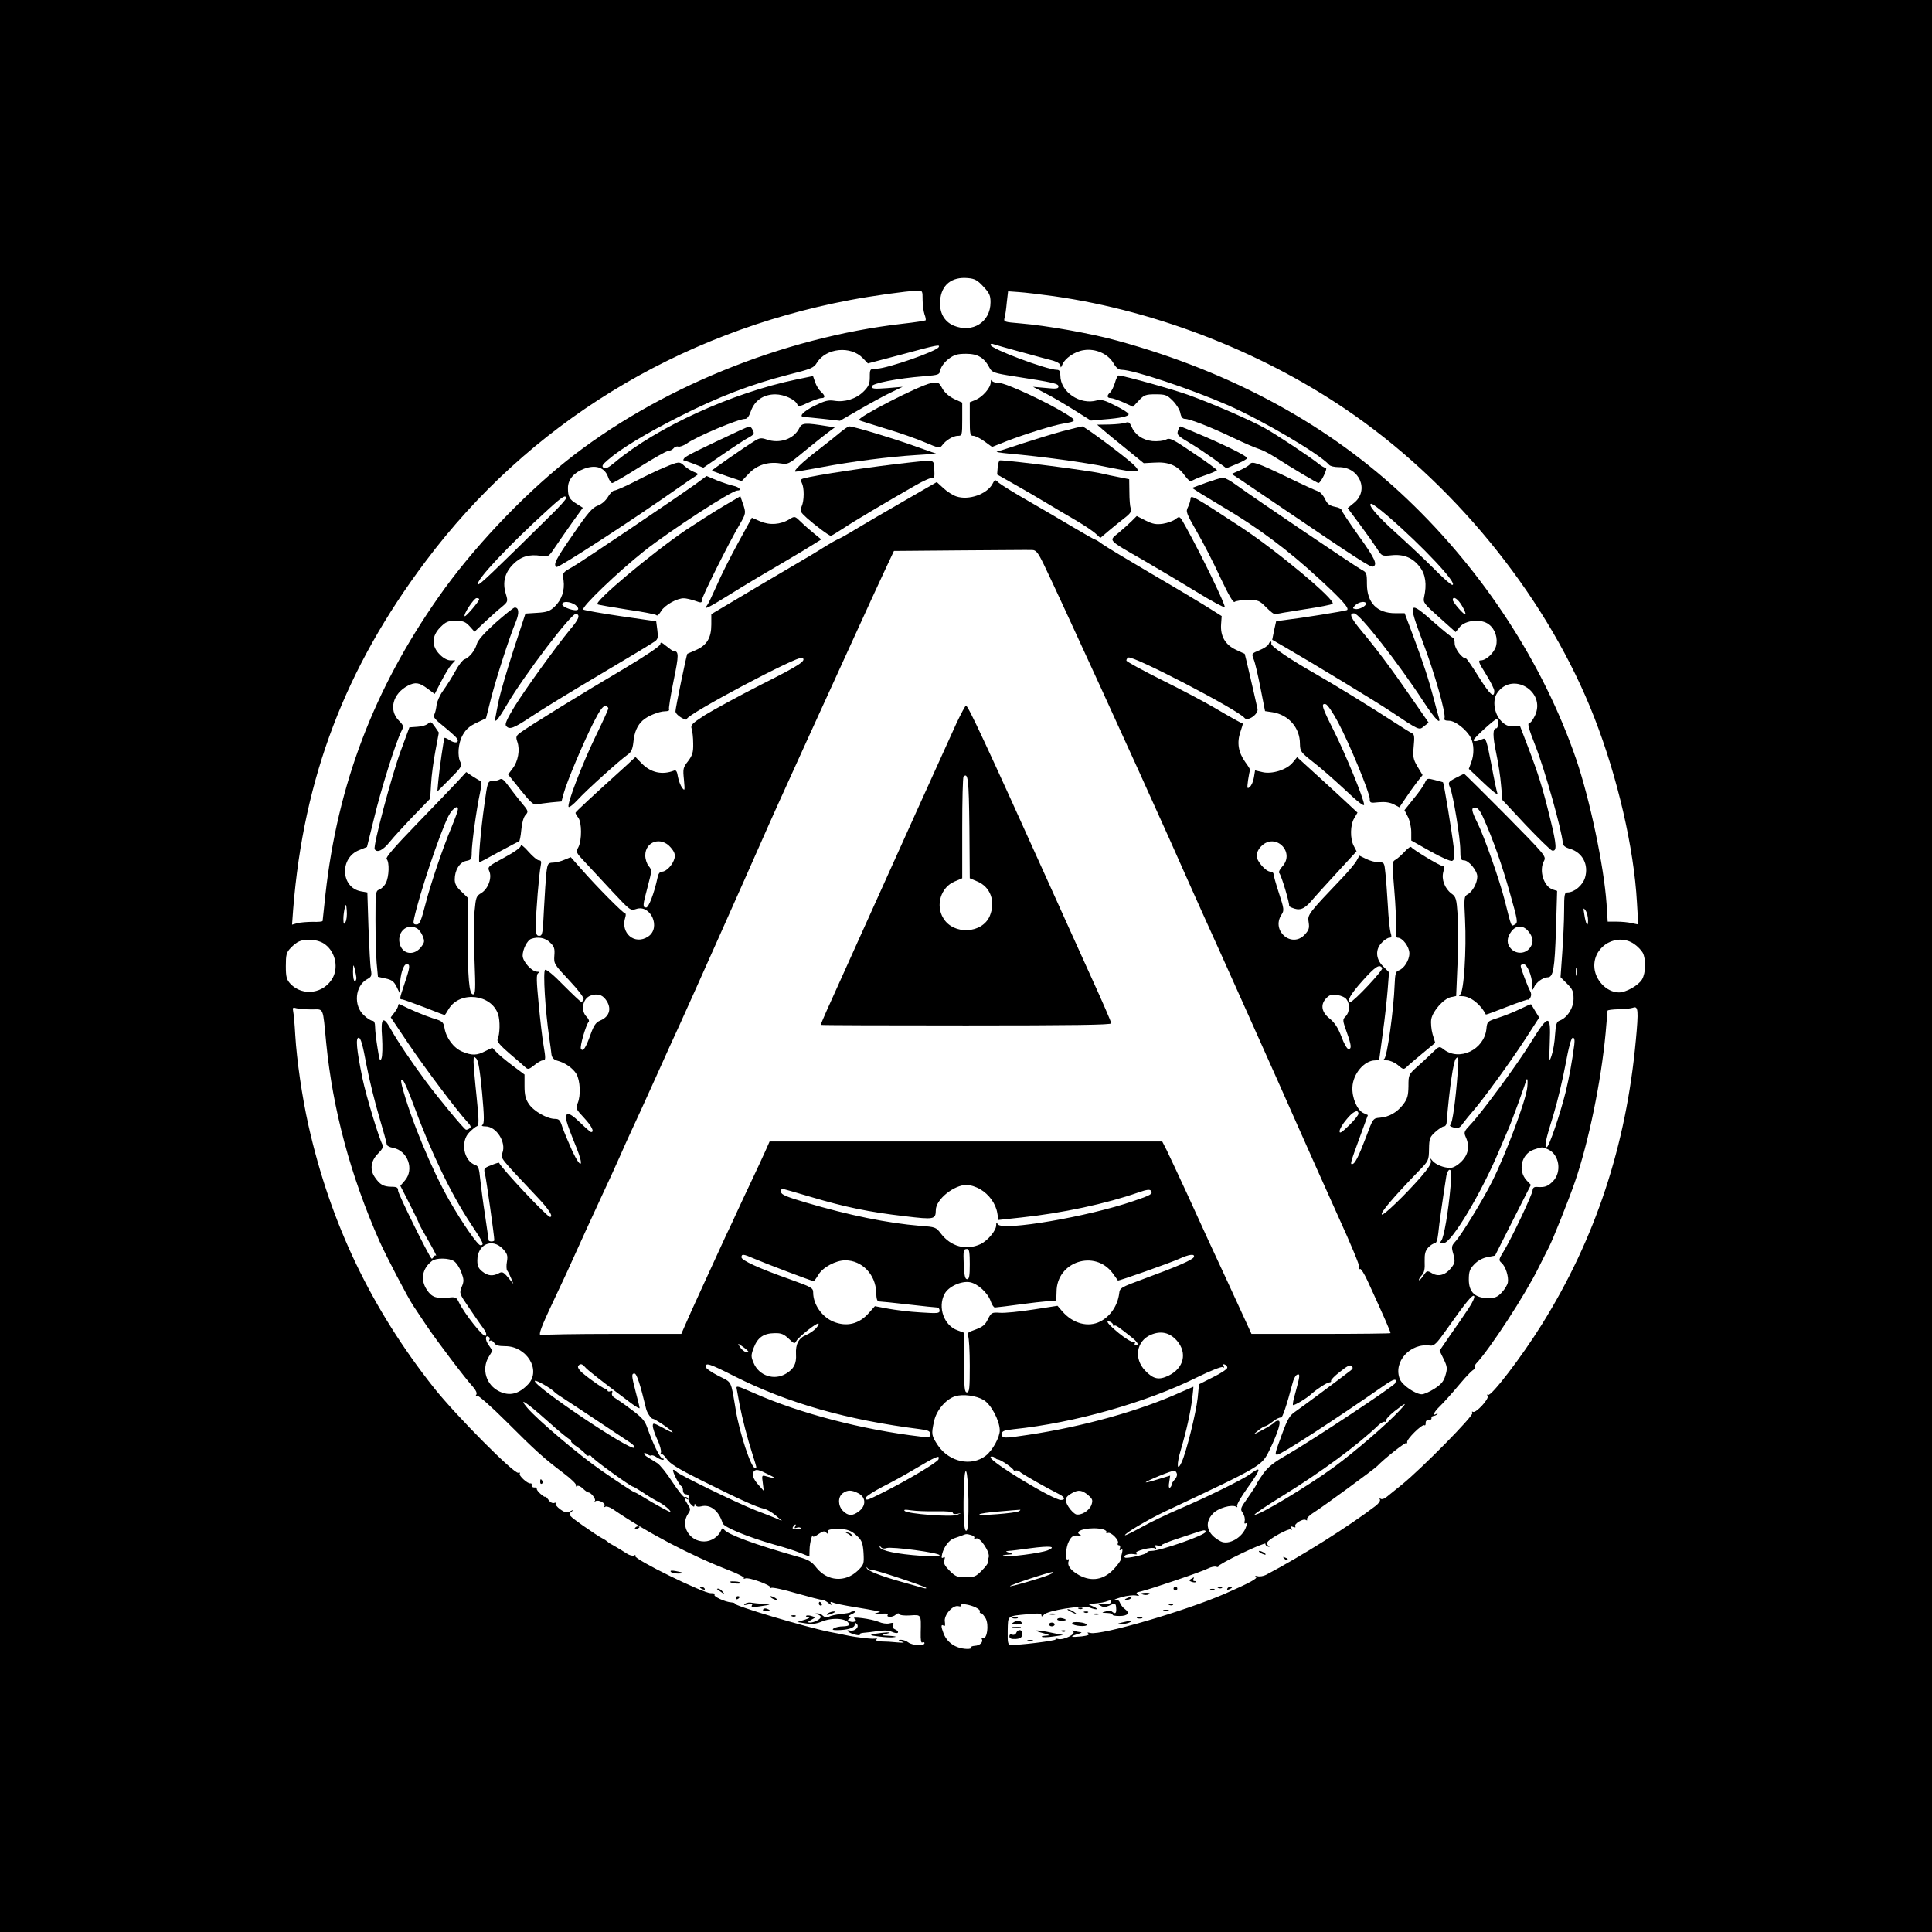 <?xml version="1.0" standalone="no"?>
<!DOCTYPE svg PUBLIC "-//W3C//DTD SVG 20010904//EN"
 "http://www.w3.org/TR/2001/REC-SVG-20010904/DTD/svg10.dtd">
<svg version="1.0" xmlns="http://www.w3.org/2000/svg"
 width="1024pt" height="1024pt" viewBox="0 0 1024 1024"
 preserveAspectRatio="xMidYMid meet">
<g transform="translate(0,1024) scale(0.1,-0.1)"
fill="#000000" stroke="none">
<path d="M0 5120 l0 -5120 5120 0 5120 0 0 5120 0 5120 -5120 0 -5120 0 0
-5120z m5212 3601 c32 -34 38 -47 38 -83 0 -105 -95 -165 -195 -124 -51 22
-77 69 -72 133 6 83 61 127 147 119 36 -3 51 -11 82 -45z m-322 -70 c0 -27 5
-62 10 -77 6 -15 8 -29 6 -32 -3 -2 -58 -11 -123 -18 -636 -73 -1302 -345
-1782 -728 -241 -193 -500 -468 -677 -721 -342 -488 -534 -991 -599 -1575 -8
-74 -15 -138 -15 -141 0 -4 -24 -6 -52 -5 -29 0 -66 -3 -82 -7 l-28 -8 6 83
c56 699 276 1276 702 1843 544 726 1334 1212 2251 1385 117 22 295 47 351 49
32 1 32 1 32 -48z m696 19 c556 -79 1132 -307 1594 -632 560 -394 1032 -989
1270 -1601 123 -315 210 -691 226 -979 l7 -118 -34 7 c-19 5 -55 8 -81 8 l-47
0 -6 95 c-14 201 -89 555 -161 766 -174 506 -490 993 -897 1380 -409 389 -925
671 -1534 838 -141 39 -380 81 -516 92 -84 7 -88 8 -83 28 4 12 9 48 12 82 l7
60 56 -4 c31 -2 115 -12 187 -22z m-173 -296 c72 -20 149 -41 170 -46 23 -7
37 -17 38 -27 0 -12 3 -10 9 5 14 35 66 71 114 78 62 10 128 -19 157 -68 14
-25 28 -36 44 -36 62 0 364 -101 562 -187 186 -82 486 -258 538 -317 6 -7 28
-12 51 -12 110 1 163 -124 80 -190 l-33 -27 64 -86 c35 -47 76 -105 91 -128
26 -41 26 -41 77 -36 65 7 114 -13 151 -63 30 -39 37 -92 22 -159 -6 -28 -1
-35 80 -107 l87 -78 22 27 c30 37 116 45 155 13 33 -25 48 -73 37 -115 -10
-35 -52 -75 -80 -75 -16 0 -13 -10 26 -72 25 -40 45 -80 45 -90 0 -41 -22 -21
-81 72 -34 55 -65 100 -69 100 -21 0 -60 52 -60 80 0 16 -4 30 -9 30 -4 0 -49
36 -99 80 -137 122 -142 114 -61 -102 63 -166 124 -382 115 -405 -4 -9 4 -13
24 -13 33 0 93 -47 116 -91 17 -34 18 -89 1 -132 l-12 -32 79 -75 c43 -41 76
-67 73 -57 -4 10 -19 81 -33 158 -23 119 -29 139 -43 133 -34 -14 -51 -16 -51
-7 0 10 113 113 124 113 3 0 6 -11 6 -25 0 -14 -4 -25 -9 -25 -20 0 -20 -40
-1 -131 11 -52 23 -129 26 -172 l7 -77 124 -133 c69 -72 131 -133 139 -135 27
-6 25 28 -10 170 -41 167 -62 234 -118 381 l-41 107 -37 0 c-27 0 -43 7 -64
29 -36 37 -47 108 -22 146 79 120 263 11 201 -119 -10 -20 -21 -36 -26 -36
-16 0 -10 -24 30 -126 49 -125 139 -445 144 -511 1 -15 12 -24 39 -32 66 -20
99 -84 79 -152 -12 -41 -57 -79 -93 -79 -16 0 -18 -11 -18 -97 0 -54 -5 -155
-10 -225 l-9 -127 34 -34 c30 -30 35 -42 35 -80 0 -49 -33 -101 -73 -116 -17
-6 -21 -19 -25 -75 -2 -37 -10 -86 -18 -109 -13 -40 -14 -36 -10 71 6 149 -6
149 -99 -1 -74 -120 -264 -378 -323 -439 -32 -34 -34 -40 -24 -63 23 -49 15
-94 -22 -131 -21 -21 -44 -34 -59 -34 -35 0 -77 17 -95 38 -13 16 -13 16 -8
-1 4 -11 -13 -39 -53 -85 -83 -95 -199 -207 -207 -199 -9 9 58 88 194 229 54
55 55 57 56 118 1 56 4 64 34 91 18 16 38 29 45 29 7 0 13 8 14 18 15 182 36
329 50 342 14 14 15 6 9 -75 -11 -148 -28 -270 -39 -277 -6 -4 2 -10 18 -14
24 -6 31 -3 49 22 12 16 35 45 52 64 52 59 197 258 277 381 l75 116 -21 34
c-11 19 -21 35 -22 36 -1 2 -28 -10 -61 -26 -32 -16 -84 -36 -115 -46 -56 -18
-57 -19 -61 -60 -13 -109 -143 -171 -226 -107 -23 18 -24 18 -60 -17 -20 -20
-57 -54 -82 -76 -44 -40 -45 -42 -45 -102 -1 -50 -5 -66 -28 -97 -33 -42 -74
-66 -124 -70 -36 -3 -36 -4 -73 -103 -40 -105 -59 -143 -74 -143 -10 0 -9 6
43 148 l41 112 -24 11 c-33 15 -61 81 -58 137 3 71 63 142 121 142 12 0 21 1
21 3 0 1 9 65 19 142 11 77 22 181 26 231 l7 91 -31 31 c-40 39 -43 91 -6 127
13 14 31 25 39 25 12 0 13 6 6 28 -4 15 -11 78 -14 140 -4 62 -9 140 -13 173
-6 58 -6 59 -37 59 -17 0 -47 8 -66 18 l-35 17 -15 -27 c-8 -15 -42 -55 -75
-90 -181 -190 -186 -196 -179 -236 5 -31 1 -42 -20 -65 -69 -75 -180 19 -124
105 15 22 14 31 -13 113 -16 49 -29 95 -29 102 0 7 -7 13 -16 13 -25 0 -74 56
-74 85 0 14 11 37 25 50 74 75 182 -31 111 -108 -13 -14 -20 -29 -16 -34 12
-12 59 -173 52 -174 -4 0 2 -4 13 -9 41 -18 65 -11 103 32 20 24 83 93 139
154 l103 112 -15 29 c-20 38 -19 112 3 147 l17 29 -60 56 c-33 31 -105 97
-160 147 l-100 91 -23 -28 c-31 -39 -112 -64 -162 -51 l-38 9 -6 -37 c-3 -21
-13 -43 -22 -51 -14 -12 -15 -8 -9 37 4 27 9 51 11 53 1 1 -10 21 -26 42 -37
52 -45 103 -26 159 8 24 14 44 13 45 -6 1 -71 37 -152 85 -49 29 -174 95 -277
146 -104 52 -188 98 -188 103 0 6 4 13 10 16 22 14 581 -277 616 -320 16 -21
75 20 69 48 -19 87 -67 292 -68 292 -1 0 -23 10 -48 22 -55 26 -82 72 -77 136
l3 42 -70 44 c-38 24 -173 105 -300 179 -126 74 -244 145 -262 158 -17 13 -35
24 -38 24 -4 0 -55 29 -114 64 -58 35 -167 98 -241 141 -74 42 -144 86 -156
96 -20 19 -21 19 -34 -6 -29 -54 -126 -88 -191 -66 -19 6 -50 26 -69 44 l-35
32 -175 -101 c-96 -55 -210 -122 -252 -147 -42 -26 -85 -50 -95 -54 -10 -4
-40 -21 -68 -38 -27 -18 -117 -72 -200 -120 -82 -48 -207 -122 -277 -164
l-128 -76 0 -55 c0 -71 -24 -110 -81 -135 -24 -10 -45 -20 -46 -20 -4 -2 -63
-288 -63 -305 0 -9 14 -24 30 -33 17 -10 30 -14 30 -8 0 25 590 338 612 325
24 -15 -12 -39 -215 -141 -122 -62 -257 -136 -301 -163 -69 -45 -77 -53 -70
-73 4 -12 8 -47 8 -78 1 -46 -4 -62 -27 -93 -27 -34 -28 -41 -22 -99 5 -57 5
-61 -10 -42 -8 11 -18 37 -22 58 -4 28 -10 37 -20 33 -64 -25 -124 -11 -172
38 l-33 34 -46 -43 c-188 -170 -272 -248 -272 -253 0 -4 7 -16 15 -26 19 -26
19 -118 1 -155 -15 -27 -14 -29 36 -82 28 -30 93 -100 145 -156 92 -98 95
-101 124 -91 78 27 134 -100 64 -146 -71 -47 -148 18 -121 102 4 12 3 22 -2
22 -10 0 -151 142 -233 236 l-54 61 -34 -14 c-18 -8 -46 -15 -61 -15 -25 -1
-28 -5 -34 -52 -3 -28 -9 -115 -13 -193 -6 -130 -8 -143 -25 -143 -15 0 -18 8
-18 58 0 65 17 273 26 315 4 20 2 27 -9 27 -9 0 -34 21 -56 46 -24 28 -41 40
-41 31 0 -9 -35 -34 -89 -63 -84 -45 -88 -49 -78 -71 16 -35 -6 -94 -42 -116
-27 -16 -29 -22 -36 -98 -4 -44 -4 -161 0 -260 6 -155 5 -179 -8 -179 -21 0
-28 86 -28 318 l0 194 -34 33 c-26 24 -35 41 -35 64 0 49 26 91 60 98 27 5 30
9 30 44 0 46 25 229 44 317 7 34 10 62 6 62 -4 0 -23 11 -43 24 l-36 24 -47
-51 c-27 -29 -124 -130 -217 -226 -118 -122 -165 -177 -158 -184 16 -16 13
-94 -4 -127 -8 -16 -24 -31 -35 -35 -19 -6 -20 -15 -20 -159 0 -84 3 -187 6
-228 l7 -75 41 -9 c33 -7 44 -16 58 -44 l17 -35 1 40 c0 57 18 115 35 115 20
0 19 -14 -10 -100 -29 -88 -29 -86 -12 -87 6 -1 59 -20 117 -42 58 -23 106
-41 107 -41 1 0 11 15 22 34 60 96 226 77 261 -30 11 -34 10 -103 -3 -134 -4
-10 17 -34 65 -75 39 -33 77 -66 84 -73 12 -11 19 -9 45 12 17 14 37 26 45 26
17 0 17 7 4 85 -6 33 -17 129 -25 214 -12 124 -13 156 -3 163 9 5 8 8 -5 8
-28 0 -77 54 -77 85 0 33 24 81 45 89 36 13 76 6 101 -20 22 -21 25 -32 22
-69 -3 -43 -1 -46 79 -131 48 -51 79 -92 76 -100 -3 -8 -8 -14 -12 -14 -4 0
-46 40 -94 88 -51 53 -91 86 -98 82 -12 -8 1 -218 22 -360 5 -36 11 -76 12
-90 3 -16 12 -26 29 -31 43 -11 84 -40 103 -71 20 -35 24 -113 7 -154 -12 -28
-10 -32 33 -78 41 -44 57 -76 38 -76 -4 0 -30 23 -58 50 -35 34 -57 49 -67 45
-18 -7 -11 -34 47 -177 42 -104 25 -118 -22 -18 -21 47 -45 104 -53 128 -11
35 -17 42 -39 42 -41 0 -113 41 -138 79 -18 26 -23 49 -23 95 l0 61 -63 47
c-35 26 -73 58 -86 72 l-22 23 -37 -18 c-44 -23 -70 -24 -121 -3 -45 18 -86
71 -95 125 -6 33 -10 37 -64 53 -46 15 -122 47 -174 74 -5 2 -8 -2 -8 -8 0 -7
-9 -23 -20 -37 l-19 -25 92 -137 c92 -136 260 -359 312 -415 21 -22 24 -31 13
-37 -7 -5 -16 -8 -19 -6 -11 4 -141 161 -209 252 -78 105 -157 222 -190 283
-40 71 -53 57 -45 -45 3 -49 2 -99 -3 -112 -7 -20 -11 -12 -21 54 -7 43 -13
93 -13 112 0 21 -5 33 -14 33 -7 0 -28 12 -44 28 -58 51 -49 158 17 193 22 12
24 18 19 49 -4 19 -9 119 -13 222 l-6 188 -34 6 c-108 20 -114 179 -8 219 l40
16 38 154 c36 151 115 402 144 459 14 27 13 30 -14 58 -54 56 -31 142 49 184
39 20 60 17 103 -15 l39 -29 34 66 c19 37 43 77 55 90 l20 22 -25 0 c-16 0
-39 12 -57 31 -45 44 -44 98 3 145 29 29 41 34 81 34 39 0 52 -5 74 -29 l26
-29 55 52 c30 28 70 64 89 79 33 28 34 29 22 69 -19 61 -6 113 39 158 41 41
85 54 148 44 39 -6 39 -6 78 52 22 33 63 91 91 131 l52 72 -33 21 c-38 23 -46
37 -46 84 0 44 31 81 84 101 62 24 110 8 128 -41 6 -19 17 -34 23 -34 5 0 71
38 145 85 74 46 142 85 151 85 9 0 22 6 29 14 6 8 18 12 25 9 8 -2 28 5 44 16
51 37 274 131 310 131 11 0 22 15 31 42 20 56 67 88 129 88 47 0 107 -28 117
-54 5 -12 15 -10 57 10 29 13 60 24 70 24 22 0 22 13 -3 35 -10 9 -24 32 -30
50 l-11 32 -87 -18 c-340 -70 -741 -253 -963 -439 -33 -28 -49 -36 -60 -29
-11 8 -7 16 21 40 71 62 204 142 382 232 207 105 381 171 576 221 123 31 135
36 152 64 48 78 179 91 243 24 l27 -28 178 47 c188 51 207 55 197 39 -14 -23
-270 -112 -327 -114 -38 -1 -38 -1 -38 -45 0 -35 -6 -49 -33 -76 -39 -39 -100
-58 -155 -49 -32 5 -51 0 -106 -27 -60 -30 -86 -59 -53 -59 6 0 52 -5 101 -10
l88 -10 104 60 c57 33 132 74 166 90 l62 30 -82 -7 c-68 -5 -82 -4 -82 9 0 16
136 43 277 54 80 7 82 7 88 36 4 16 22 40 43 56 29 22 46 27 93 27 62 0 96
-21 124 -75 12 -23 24 -28 127 -44 212 -33 238 -39 238 -54 0 -12 -12 -14 -67
-8 l-68 6 65 -34 c36 -18 105 -59 153 -89 l89 -56 66 6 c92 7 133 16 134 28 0
6 -31 26 -70 45 -56 29 -76 34 -98 28 -90 -26 -194 45 -194 132 0 22 -5 30
-18 30 -54 0 -352 112 -352 132 0 6 7 8 15 4 8 -3 75 -22 148 -42z m-2413
-775 c0 -6 -35 -45 -78 -87 -313 -309 -382 -375 -388 -369 -17 16 162 207 375
400 72 66 91 77 91 56z m4352 -91 c187 -161 381 -368 345 -368 -7 0 -51 39
-97 86 -47 47 -136 131 -198 187 -104 93 -158 157 -133 157 6 0 43 -28 83 -62z
m-1818 -263 c73 -150 498 -1079 663 -1449 90 -203 173 -388 183 -410 69 -151
410 -912 495 -1106 57 -129 156 -350 219 -490 64 -140 114 -260 111 -268 -2
-7 -1 -11 4 -8 4 3 22 -25 39 -62 91 -198 122 -270 122 -278 0 -2 -166 -4
-368 -4 l-369 0 -31 68 c-17 37 -63 137 -102 222 -85 183 -97 208 -207 450
-47 102 -96 206 -109 233 l-24 47 -1041 0 -1040 0 -23 -52 c-13 -29 -45 -98
-71 -153 -26 -55 -60 -127 -75 -160 -15 -33 -43 -94 -63 -135 -36 -78 -70
-152 -117 -255 -60 -130 -78 -172 -98 -217 l-21 -48 -360 0 c-197 0 -366 -3
-375 -6 -26 -10 -19 16 37 137 86 182 108 231 134 289 45 100 65 143 135 295
39 83 85 184 103 225 18 41 46 104 63 140 17 36 74 160 126 276 52 116 109
242 127 280 50 109 364 813 439 984 37 85 141 315 230 510 89 195 207 454 262
574 55 121 124 271 153 333 l53 113 354 3 c194 1 364 3 378 2 21 0 31 -12 64
-80z m-2994 -181 c0 -11 -72 -95 -77 -90 -9 8 49 96 63 96 8 0 14 -3 14 -6z
m5209 -35 c13 -22 21 -42 18 -45 -6 -6 -67 64 -67 76 0 24 28 6 49 -31z
m-5325 -1091 c-3 -13 -18 -50 -31 -83 -46 -109 -110 -298 -138 -407 -23 -90
-31 -108 -47 -108 -17 0 -19 5 -13 33 29 131 134 445 181 540 25 49 62 68 48
25z m1131 -190 c20 -23 25 -38 20 -57 -8 -33 -43 -71 -66 -71 -12 0 -20 -11
-24 -32 -18 -84 -47 -158 -60 -158 -20 0 -19 10 8 111 22 84 23 87 5 109 -10
12 -18 37 -18 56 0 75 85 102 135 42z m-1724 -395 c-9 -15 -10 -12 -11 17 0
19 4 46 8 60 6 21 7 19 10 -17 2 -24 -1 -51 -7 -60z m6586 9 c0 -41 -12 -22
-20 32 -6 35 -5 37 7 20 7 -10 13 -34 13 -52z m-6208 -42 c10 -5 24 -23 31
-40 11 -28 11 -34 -7 -58 -35 -47 -94 -42 -112 8 -22 64 32 120 88 90z m-494
-80 c58 -36 81 -119 50 -180 -45 -86 -160 -104 -226 -34 -20 22 -24 36 -24 94
0 59 3 72 25 95 14 15 34 31 45 35 36 16 97 11 130 -10z m6946 -3 c18 -12 39
-34 46 -47 18 -36 16 -107 -4 -141 -19 -32 -85 -69 -122 -69 -67 0 -131 69
-131 142 0 108 123 175 211 115z m-6772 -179 c0 -10 -3 -18 -9 -18 -5 0 -9 21
-9 48 1 42 2 44 9 17 4 -16 8 -38 9 -47z m5437 51 c6 -11 -152 -179 -168 -179
-23 0 0 41 63 111 69 77 91 91 105 68z m1031 -36 c-3 -10 -5 -2 -5 17 0 19 2
27 5 18 2 -10 2 -26 0 -35z m-5148 -129 c35 -45 24 -92 -28 -113 -23 -10 -34
-26 -51 -74 -26 -73 -40 -93 -51 -76 -7 11 26 126 41 143 5 4 -1 17 -11 27
-33 33 -21 97 21 112 34 12 60 6 79 -19z m3928 -1 c19 -24 16 -70 -5 -90 -17
-17 -16 -21 5 -81 26 -72 28 -92 10 -92 -7 0 -24 29 -37 65 -18 47 -35 74 -62
96 -45 35 -51 76 -17 110 17 17 29 20 58 15 20 -3 42 -13 48 -23z m1533 -218
c-51 -556 -214 -1050 -498 -1505 -107 -172 -269 -383 -285 -373 -6 4 -7 1 -2
-6 9 -15 -63 -93 -78 -84 -6 3 -7 1 -3 -6 9 -13 -268 -294 -374 -380 -36 -29
-73 -59 -83 -67 -10 -8 -23 -12 -29 -8 -6 4 -8 3 -4 -4 3 -6 -6 -20 -21 -32
-141 -108 -395 -268 -583 -367 -14 -7 -34 -10 -45 -7 -13 3 -16 2 -8 -3 12 -8
-32 -32 -167 -91 -213 -92 -652 -220 -710 -207 -16 4 -20 3 -12 -3 9 -6 -2
-11 -35 -15 -58 -6 -67 -2 -22 12 19 5 26 10 17 10 -9 1 -25 4 -35 7 -13 4
-14 3 -5 -4 17 -12 -51 -46 -79 -39 -10 3 -17 2 -14 -2 4 -7 -199 -32 -238
-29 -15 1 -17 11 -16 75 2 83 -6 77 112 88 51 5 67 4 67 -6 0 -9 4 -8 13 3 18
22 205 52 241 38 40 -15 56 -11 21 5 -30 13 -30 13 -5 15 45 4 65 8 83 15 10
4 17 3 17 -4 0 -11 -18 -15 -55 -13 -19 2 -19 1 -1 -9 13 -8 25 -8 43 0 34 16
38 14 39 -14 2 -26 -5 -31 -22 -17 -5 5 -20 6 -34 1 -23 -6 -23 -7 8 -8 18 -1
31 -4 29 -8 -3 -5 13 -8 36 -8 45 0 58 16 29 37 -10 7 -21 21 -25 31 -3 9 -10
17 -14 16 -33 -5 -19 5 22 16 28 8 61 11 75 9 19 -4 21 -3 11 5 -12 8 -9 11
15 16 45 10 326 105 357 122 16 8 35 12 43 9 8 -3 13 -2 11 2 -3 4 53 35 124
69 71 34 128 57 126 51 -1 -6 5 -13 13 -15 10 -3 11 -2 3 4 -7 5 -9 14 -5 20
12 19 113 74 124 67 7 -5 8 -2 3 6 -6 10 -4 12 9 7 10 -4 15 -3 11 3 -8 13 41
43 56 34 7 -4 9 -3 6 3 -4 6 17 25 46 43 44 28 312 224 327 240 34 36 149 128
155 122 3 -4 5 -2 3 4 -4 15 79 97 91 90 5 -3 8 2 7 12 0 10 6 16 16 16 10 -1
16 3 15 9 -1 6 3 11 10 12 6 0 15 4 20 9 5 5 3 6 -4 2 -24 -14 -13 10 18 40
17 16 64 68 104 116 40 48 76 84 80 80 5 -4 5 -2 2 5 -4 6 -1 17 6 25 71 74
262 367 332 510 26 51 50 100 55 109 19 36 105 251 137 344 72 208 139 532
163 790 5 61 10 113 10 118 0 4 26 7 58 8 31 0 66 4 77 8 28 11 30 -14 15
-174z m-7018 165 c66 0 58 18 77 -178 35 -354 129 -704 283 -1052 35 -78 149
-297 178 -340 9 -14 41 -61 70 -105 55 -82 205 -280 248 -327 14 -16 21 -31
17 -39 -5 -7 -4 -10 3 -6 5 4 75 -57 154 -136 157 -157 198 -194 305 -275 40
-30 70 -59 66 -65 -3 -6 -1 -7 5 -3 6 4 20 -2 32 -14 11 -11 24 -20 28 -20 15
0 42 -36 35 -45 -5 -4 -2 -5 4 -1 17 9 55 -12 47 -26 -4 -7 -3 -8 4 -4 6 4 24
-2 39 -12 186 -127 415 -247 620 -326 46 -18 80 -36 76 -40 -4 -4 -1 -5 7 -2
20 8 143 -38 133 -49 -5 -4 -3 -5 4 -1 7 4 67 -9 135 -29 67 -19 129 -35 137
-35 8 0 23 -8 34 -18 13 -10 17 -11 12 -3 -6 11 -4 13 11 7 10 -5 60 -15 109
-23 50 -8 101 -17 115 -20 l25 -6 -25 -8 c-17 -6 -9 -7 24 -3 33 4 46 2 41 -5
-9 -15 28 -14 44 2 8 7 15 8 17 2 2 -6 28 -9 57 -7 61 4 59 7 57 -91 -1 -40 2
-57 9 -52 6 3 11 1 11 -4 0 -16 -63 -13 -86 4 -10 8 -28 14 -39 14 -17 -1 -16
-2 5 -10 18 -6 12 -7 -24 -4 -27 3 -64 5 -83 5 -23 0 -32 4 -27 12 4 6 3 8 -4
4 -9 -5 -96 4 -162 18 -14 3 -50 11 -80 16 -126 25 -515 141 -506 151 3 2 -5
5 -17 6 -35 2 -102 34 -89 42 7 4 -3 7 -21 7 -41 0 -410 181 -400 197 3 6 1 7
-6 3 -6 -4 -24 0 -39 10 -15 10 -43 27 -62 38 -19 10 -37 21 -40 25 -3 3 -16
12 -30 19 -14 7 -60 38 -103 68 -73 52 -77 57 -60 70 17 14 16 14 -5 4 -18 -9
-28 -7 -52 10 -17 12 -28 26 -25 31 4 5 0 6 -8 3 -9 -3 -22 4 -31 18 -9 12
-16 19 -16 15 0 -4 -11 3 -25 15 -13 11 -22 24 -20 28 3 4 -3 7 -13 6 -9 0
-16 5 -14 12 1 6 -1 11 -6 10 -13 -5 -64 41 -57 51 3 6 0 8 -8 5 -21 -8 -328
301 -446 449 -332 419 -550 874 -666 1392 -34 151 -62 346 -70 478 -3 56 -8
113 -11 126 -4 21 -2 23 18 17 13 -3 49 -6 80 -6z m290 -293 c15 -79 46 -204
68 -277 22 -74 40 -140 40 -146 0 -6 15 -15 34 -18 77 -15 113 -114 62 -173
l-24 -28 49 -96 c27 -53 49 -99 49 -102 0 -3 22 -44 50 -92 27 -47 46 -83 41
-80 -5 3 -11 -1 -14 -7 -2 -7 -7 -11 -10 -8 -15 14 -177 342 -177 359 0 17 -6
21 -37 21 -41 1 -59 11 -86 50 -28 40 -22 87 16 125 23 23 31 38 25 47 -17 27
-87 257 -107 353 -31 153 -37 215 -20 215 11 0 22 -39 41 -143z m6402 106
c-11 -86 -27 -173 -45 -248 -30 -120 -89 -295 -101 -295 -14 0 -7 36 36 173
20 65 48 183 63 263 17 93 31 144 39 144 9 0 11 -12 8 -37z m-5789 -253 c12
-130 12 -166 2 -172 -7 -5 -1 -8 16 -8 58 0 111 -84 90 -140 -11 -29 -16 -22
183 -233 63 -66 89 -107 69 -107 -15 0 -256 256 -270 287 -1 2 -20 -4 -42 -13
-39 -15 -40 -18 -32 -48 6 -25 49 -327 49 -350 0 -3 -7 -6 -15 -6 -8 0 -15 3
-15 6 0 3 -9 62 -19 132 -11 70 -22 157 -26 194 -5 54 -10 68 -25 73 -62 20
-82 125 -32 174 15 15 33 30 40 32 11 4 11 31 -2 157 -9 84 -16 167 -16 184 0
29 2 31 15 17 10 -10 19 -63 30 -179z m-363 -66 c92 -250 196 -468 303 -630
69 -103 73 -114 51 -114 -14 0 -96 118 -163 235 -94 163 -208 439 -252 608 -7
29 -7 37 2 34 7 -2 33 -62 59 -133z m5903 94 c-6 -67 -115 -359 -188 -503 -49
-98 -162 -281 -193 -315 -21 -23 -22 -29 -11 -67 10 -38 9 -46 -9 -70 -30 -40
-69 -52 -103 -32 -27 16 -28 15 -47 -12 -10 -15 -20 -26 -23 -24 -2 3 4 14 14
25 14 15 18 34 16 73 -1 41 3 57 19 75 11 12 27 22 34 22 9 0 15 18 19 53 4
45 27 205 43 305 3 17 11 32 17 32 10 0 11 -21 5 -90 -11 -129 -35 -270 -49
-286 -9 -11 -7 -14 12 -13 42 0 201 267 294 489 15 36 36 85 47 110 17 36 98
258 98 268 0 1 2 2 4 2 3 0 3 -19 1 -42z m-895 -141 c0 -7 -22 -35 -50 -62
-38 -37 -50 -45 -50 -31 0 11 16 39 36 62 34 43 64 57 64 31z m1005 -189 c60
-27 74 -120 26 -169 -28 -28 -43 -33 -86 -30 -14 1 -21 -5 -22 -18 -2 -24
-111 -254 -152 -321 -28 -46 -29 -49 -12 -64 21 -19 38 -72 33 -103 -2 -12
-16 -36 -32 -53 -23 -25 -36 -30 -73 -30 -69 0 -102 32 -102 98 0 42 5 56 29
81 18 19 45 34 70 38 l40 8 95 188 95 187 -22 23 c-49 52 -29 141 38 164 45
15 44 15 75 1z m-3010 -211 c47 -27 83 -77 91 -127 l6 -36 120 13 c218 23 451
73 622 133 46 16 61 17 67 8 10 -16 -2 -23 -94 -54 -241 -83 -694 -160 -718
-123 -7 11 -9 10 -9 -5 0 -28 -44 -81 -83 -100 -76 -35 -157 -14 -211 57 -25
33 -29 34 -110 40 -170 14 -374 55 -607 124 -102 30 -129 42 -129 55 0 10 2
18 5 18 3 0 72 -20 153 -44 182 -54 307 -80 497 -102 158 -19 164 -17 165 32
0 57 96 134 165 134 16 0 48 -10 70 -23z m-2530 -316 c24 -26 27 -36 22 -67
-4 -21 -3 -43 1 -48 5 -6 14 -24 21 -41 l12 -30 -28 34 c-25 30 -32 32 -50 22
-32 -16 -57 -14 -87 10 -20 16 -26 29 -26 58 0 86 78 121 135 62z m2475 -81
c0 -62 -3 -80 -14 -80 -11 0 -15 19 -18 76 -3 80 -2 84 19 84 10 0 13 -20 13
-80z m-1143 29 c58 -25 305 -119 315 -119 3 0 15 15 26 34 23 39 92 76 142 76
89 0 161 -75 164 -170 1 -36 5 -48 16 -48 8 0 78 -7 155 -16 77 -9 146 -16
153 -16 6 0 12 -7 12 -17 0 -14 -11 -15 -102 -9 -57 3 -134 13 -172 20 l-69
13 -31 -35 c-52 -60 -119 -76 -189 -47 -61 25 -107 92 -107 154 0 25 -8 29
-122 70 -165 58 -258 101 -258 117 0 19 10 18 67 -7z m2331 9 c-5 -15 -88 -51
-268 -117 -119 -44 -125 -47 -128 -76 -8 -64 -46 -121 -100 -149 -64 -33 -145
-12 -202 54 l-25 29 -130 -20 c-71 -11 -150 -19 -175 -17 -43 3 -46 1 -64 -34
-14 -30 -28 -41 -66 -55 -41 -14 -47 -20 -39 -34 5 -10 9 -81 9 -158 0 -119
-2 -141 -15 -141 -13 0 -15 24 -15 158 l0 158 -35 13 c-71 25 -106 121 -69
192 20 40 89 71 135 63 42 -8 95 -57 110 -101 6 -18 16 -33 22 -33 7 0 79 9
161 20 82 11 153 17 157 14 5 -3 9 19 9 49 0 160 203 227 298 98 14 -20 27
-37 27 -38 2 -4 279 94 325 115 52 24 84 28 78 10z m-3921 -23 c12 -8 29 -34
38 -58 14 -38 15 -48 2 -78 -13 -33 -13 -35 38 -109 28 -41 61 -90 75 -108 16
-22 21 -35 14 -42 -11 -11 -111 115 -141 176 -14 29 -18 31 -59 26 -61 -6 -86
3 -111 41 -36 53 -26 113 27 154 21 17 91 16 117 -2z m5376 -251 c-22 -33 -65
-96 -97 -141 l-56 -82 22 -45 c19 -40 20 -49 9 -86 -9 -32 -23 -48 -59 -71
-25 -16 -55 -29 -66 -29 -33 0 -102 47 -116 79 -38 92 54 195 161 179 20 -2
34 11 84 82 105 149 139 190 148 181 5 -5 -7 -33 -30 -67z m-1883 -87 c0 -6 3
-7 6 -4 6 6 18 -2 97 -65 28 -23 35 -38 16 -38 -5 0 -7 5 -4 11 4 6 0 9 -9 7
-9 -2 -43 19 -76 46 -58 48 -76 71 -45 60 8 -4 15 -11 15 -17z m-1576 -18
c-10 -11 -33 -27 -50 -34 -41 -17 -58 -49 -55 -102 3 -51 -11 -78 -52 -103
-63 -39 -145 -12 -173 57 -14 33 -14 40 1 80 21 54 52 76 110 77 36 1 49 -5
75 -29 29 -28 32 -29 41 -12 13 22 110 99 117 92 3 -3 -3 -14 -14 -26z m1914
-65 c56 -65 37 -145 -44 -185 -52 -25 -81 -19 -124 26 -62 64 -47 157 29 190
54 23 100 13 139 -31z m-3644 4 c-4 -6 -2 -8 4 -4 6 3 15 -2 21 -11 7 -13 22
-18 59 -18 114 0 191 -127 122 -201 -50 -53 -98 -65 -153 -39 -70 33 -96 118
-57 183 l20 33 -20 30 c-20 27 -19 56 1 43 5 -3 6 -10 3 -16z m1373 -64 c-8
-8 -33 7 -46 28 -13 20 -12 20 19 -2 17 -12 29 -24 27 -26z m-866 -80 c12 -15
80 -68 245 -192 24 -18 44 -29 44 -25 0 5 -9 42 -20 83 -23 89 -24 100 -7 100
12 0 31 -60 61 -185 4 -21 27 -55 36 -55 11 0 97 -58 105 -71 4 -5 -19 5 -49
22 -52 28 -56 29 -56 11 0 -11 11 -44 24 -72 14 -29 22 -60 19 -69 -4 -9 -3
-13 2 -9 4 4 17 -7 29 -25 16 -24 59 -51 181 -112 198 -99 297 -144 333 -151
15 -3 43 -19 62 -35 l35 -30 -35 15 c-19 8 -66 26 -105 41 -97 38 -411 191
-419 204 -4 6 -12 11 -17 11 -11 0 30 -82 44 -88 4 -2 7 -12 7 -23 0 -10 7
-19 15 -19 14 0 20 -12 16 -33 -1 -4 5 -15 14 -23 12 -12 15 -12 16 -2 0 10 2
10 6 1 3 -8 14 -11 29 -7 49 13 94 -23 114 -89 6 -21 132 -73 272 -113 49 -13
111 -33 138 -44 l50 -20 1 38 c0 32 16 92 18 69 1 -5 14 1 29 12 23 16 32 18
41 8 10 -9 12 -9 9 3 -2 12 8 15 47 16 55 1 78 -7 114 -43 19 -19 25 -36 28
-84 3 -59 2 -62 -32 -95 -66 -62 -159 -55 -217 16 -26 34 -43 44 -102 60 -225
64 -370 117 -389 144 -6 8 -10 7 -14 -3 -14 -35 -52 -61 -91 -61 -78 0 -127
83 -86 145 15 23 15 27 0 50 -19 29 -20 39 -4 29 7 -4 8 -3 4 5 -4 6 -12 9
-17 6 -5 -3 -34 33 -65 80 -30 47 -67 92 -80 100 -13 8 -36 22 -50 31 -14 8
-23 18 -20 21 3 3 12 1 19 -5 8 -7 16 -9 20 -6 3 3 17 -2 31 -12 15 -9 29 -14
33 -10 3 3 1 6 -6 6 -12 0 -50 77 -80 162 -13 38 -28 55 -86 98 -38 29 -78 56
-88 62 -11 6 -16 16 -13 25 4 11 2 13 -9 9 -8 -3 -15 -1 -15 4 0 6 -3 9 -7 8
-8 -3 -77 44 -127 86 -16 13 -25 29 -22 35 10 15 21 14 37 -5z m793 -49 c282
-142 594 -231 984 -280 43 -6 52 -10 52 -26 0 -18 -5 -19 -52 -13 -306 36
-640 123 -881 230 -91 40 -97 42 -92 21 2 -12 9 -49 15 -82 14 -73 41 -178 69
-265 24 -76 23 -70 12 -70 -20 0 -81 184 -101 305 -28 164 -18 145 -93 183
-37 19 -67 40 -67 48 0 23 20 17 154 -51z m2611 46 c0 -7 -34 -30 -75 -50
l-75 -38 -7 -72 c-9 -81 -60 -287 -85 -341 -25 -54 -28 -13 -4 67 29 98 51
197 60 270 4 34 7 63 6 63 -1 0 -32 -14 -69 -30 -213 -97 -518 -182 -806 -225
-130 -20 -140 -19 -140 4 0 16 10 20 63 26 321 33 705 142 974 276 69 34 128
57 134 53 8 -5 9 -3 4 6 -5 8 -3 11 6 8 8 -3 14 -10 14 -17z m655 -14 c-75
-58 -263 -197 -292 -217 -32 -21 -43 -39 -73 -121 -39 -106 -39 -109 -25 -109
20 0 317 193 562 364 56 39 74 43 63 15 -6 -16 -439 -302 -572 -379 -71 -40
-101 -64 -128 -101 -19 -27 -35 -52 -35 -55 0 -4 -20 -34 -44 -69 -42 -59 -44
-63 -29 -84 8 -12 13 -31 10 -42 -3 -11 -1 -17 5 -13 6 4 8 -2 3 -17 -18 -58
-93 -101 -136 -78 -72 38 -88 96 -41 146 27 30 101 51 124 37 6 -4 8 -3 5 3
-4 6 20 48 53 94 75 105 79 122 16 76 -40 -29 -231 -123 -376 -185 -63 -27
-153 -70 -199 -96 -46 -25 -86 -45 -88 -43 -7 7 123 84 212 126 517 243 512
241 554 326 47 98 64 155 46 155 -8 0 -16 -4 -20 -9 -3 -5 -31 -23 -63 -40
-51 -27 -54 -28 -27 -6 17 14 34 25 39 25 5 0 24 11 43 26 18 14 37 23 42 20
7 -5 31 66 61 180 5 23 17 45 25 48 17 6 16 -4 -11 -103 -9 -29 -13 -55 -11
-58 5 -5 74 36 98 59 29 26 83 61 95 61 7 0 11 4 9 8 -3 4 18 26 47 48 37 30
54 39 62 31 8 -8 7 -15 -4 -23z m-4220 -116 c3 -3 12 -10 21 -16 13 -8 160
-105 376 -249 18 -11 29 -24 24 -29 -19 -19 -540 331 -526 354 5 7 86 -39 105
-60z m2273 -41 c39 -23 84 -106 86 -160 1 -36 -38 -108 -75 -136 -76 -58 -192
-33 -252 54 -35 53 -37 59 -21 130 12 57 63 117 113 132 41 12 110 3 149 -20z
m-2313 -110 c61 -55 116 -100 122 -100 6 0 8 -3 5 -7 -4 -3 10 -18 31 -31 20
-14 41 -31 45 -39 5 -7 12 -11 17 -8 5 3 12 1 15 -5 10 -16 209 -160 221 -160
3 0 26 -14 51 -30 24 -17 61 -39 81 -49 20 -10 46 -29 57 -41 17 -19 12 -18
-38 9 -31 17 -75 42 -97 56 -22 14 -42 25 -45 25 -6 0 -76 46 -179 117 -118
82 -337 267 -391 331 -51 60 -7 32 105 -68z m4518 54 c-64 -70 -235 -217 -348
-300 -138 -101 -401 -259 -420 -252 -5 2 64 48 153 103 198 122 395 267 505
373 13 12 28 19 34 16 7 -4 8 -2 4 4 -4 6 15 28 45 52 63 49 71 51 27 4z
m-2444 -259 c-6 -16 -164 -110 -291 -174 -92 -46 -93 -46 -93 -28 0 6 40 32
88 57 48 24 119 63 157 86 130 77 148 85 139 59z m300 8 c4 -5 11 -8 14 -8 18
-1 91 -53 85 -60 -5 -4 -2 -5 5 -1 7 5 21 2 30 -7 16 -13 139 -83 205 -116 30
-15 36 -31 10 -31 -41 0 -373 201 -373 226 0 7 16 5 24 -3z m-1199 -89 c46
-22 41 -24 -16 -8 -21 6 -22 4 -16 -36 l5 -42 -29 33 c-28 31 -36 58 -22 72
11 11 25 8 78 -19z m1058 -135 c1 -84 -2 -150 -8 -159 -14 -21 -21 57 -17 204
4 166 22 135 25 -45z m1105 139 c2 -9 -4 -23 -13 -31 -8 -9 -15 -20 -15 -26 0
-5 -4 -12 -9 -16 -6 -3 -8 9 -4 29 l5 35 -63 -19 c-35 -11 -64 -18 -66 -17 -5
5 141 65 152 62 6 -1 11 -9 13 -17z m-1688 -103 c40 -21 41 -65 4 -94 -34 -27
-58 -27 -86 1 -27 27 -28 73 -2 93 25 19 48 19 84 0z m1217 -9 c24 -21 26 -27
18 -52 -12 -32 -56 -58 -83 -50 -9 4 -27 21 -39 40 -23 37 -19 52 22 74 31 17
51 14 82 -12z m-804 -86 c51 1 87 -2 87 -8 0 -6 10 -8 23 -6 l22 5 -22 -10
c-28 -13 -264 5 -278 21 -7 7 3 8 35 3 25 -4 84 -6 133 -5z m437 0 c-18 -10
-218 -26 -209 -16 4 4 51 11 105 15 55 5 104 9 109 9 6 1 3 -3 -5 -8z m-1186
-82 c-5 -8 -2 -9 9 -5 9 3 19 2 21 -2 4 -7 -28 -8 -42 -2 -5 2 8 21 14 21 3 0
2 -5 -2 -12z m1633 -14 c13 -4 20 -10 17 -15 -3 -5 1 -6 8 -4 17 7 62 -40 53
-54 -3 -6 -1 -11 5 -11 7 0 9 -7 6 -16 -4 -10 -2 -13 6 -8 8 5 9 0 5 -17 -4
-13 -7 -29 -7 -35 0 -6 -17 -30 -38 -52 -52 -55 -115 -66 -180 -32 -46 25 -67
52 -58 76 3 9 1 12 -4 9 -16 -10 -12 63 5 95 15 29 24 34 55 31 12 -2 13 0 1
7 -32 22 66 42 126 26z m543 -13 c0 -17 -240 -101 -287 -101 -13 0 -23 -3 -23
-8 0 -10 -110 -35 -118 -27 -11 11 18 22 46 18 18 -3 23 -2 14 4 -15 11 84 37
100 26 7 -4 8 -1 3 7 -6 10 -3 12 13 8 12 -4 20 -3 18 1 -3 4 39 21 92 38 53
18 104 34 112 37 24 7 30 7 30 -3z m-1243 -17 c13 -4 20 -10 17 -15 -3 -5 2
-6 10 -3 21 8 76 -75 66 -101 -4 -11 -6 -23 -4 -26 2 -4 -12 -23 -32 -43 -31
-32 -41 -36 -85 -36 -45 0 -55 4 -86 35 -26 26 -33 40 -28 56 5 16 4 19 -5 14
-10 -6 -11 -1 -6 20 9 36 36 72 61 81 11 4 29 10 40 14 27 11 27 11 52 4z
m-448 -69 c28 9 281 -25 281 -38 0 -6 -34 -8 -97 -3 -129 9 -215 27 -220 46
-4 12 -3 12 5 1 6 -8 18 -11 31 -6z m854 -12 c-37 -15 -215 -38 -235 -30 -7 3
3 6 22 7 32 2 33 3 10 10 -21 7 -22 8 -5 10 11 0 63 7 115 14 106 14 143 10
93 -11z m-934 -103 c21 0 280 -86 290 -96 3 -3 -3 -4 -14 -1 -11 3 -60 17
-110 31 -118 33 -189 61 -191 75 -2 7 0 7 3 1 2 -5 13 -10 22 -10z m943 -26
c-42 -18 -204 -65 -209 -61 -4 5 207 75 227 75 8 0 0 -6 -18 -14z m-390 -174
c15 -7 25 -17 22 -21 -3 -5 -1 -9 5 -9 6 0 17 -13 26 -29 17 -34 7 -108 -14
-103 -7 1 -10 -1 -7 -6 9 -15 -11 -34 -37 -35 -14 -1 -23 -5 -20 -9 6 -11 -41
-10 -72 2 -35 13 -62 40 -74 73 -14 36 -14 50 0 41 8 -5 10 1 7 20 -7 35 42
91 72 83 11 -3 18 -1 14 4 -7 13 46 5 78 -11z"/>
<path d="M5909 8210 c-7 -22 -18 -45 -26 -51 -18 -16 -16 -29 5 -29 9 0 39
-11 67 -23 l50 -23 31 33 c28 30 37 33 89 33 52 0 60 -3 91 -34 19 -19 37 -48
40 -65 4 -21 12 -31 24 -31 26 0 141 -45 255 -100 55 -26 116 -53 136 -59 20
-6 58 -26 85 -43 99 -63 225 -138 232 -138 13 0 51 80 39 80 -7 0 -23 10 -37
21 -47 38 -225 156 -290 192 -77 42 -267 125 -399 173 -79 29 -348 104 -372
104 -5 0 -14 -18 -20 -40z"/>
<path d="M5251 8213 c-1 -29 -43 -77 -81 -93 l-30 -12 0 -89 c0 -80 2 -89 18
-89 11 0 37 -13 59 -29 l41 -30 78 31 c96 37 249 85 301 93 70 12 71 15 13 51
-99 62 -318 164 -354 164 -19 0 -37 6 -39 13 -3 6 -6 2 -6 -10z"/>
<path d="M4934 8209 c-60 -11 -394 -182 -381 -196 3 -2 65 -22 138 -44 74 -22
169 -55 212 -74 71 -30 78 -32 90 -16 19 27 59 51 84 51 22 0 23 3 23 88 l0
88 -42 19 c-27 13 -50 33 -63 55 -19 35 -22 36 -61 29z"/>
<path d="M5965 7999 c-11 -4 -49 -8 -85 -9 l-65 -1 31 -27 c17 -15 73 -61 124
-102 l92 -75 57 3 c75 5 122 -15 160 -68 16 -22 32 -36 35 -31 4 5 35 19 71
31 36 12 65 25 65 28 -1 4 -56 45 -124 90 -112 76 -126 83 -146 72 -13 -7 -44
-10 -72 -8 -53 6 -92 33 -112 79 -9 21 -15 24 -31 18z"/>
<path d="M4237 7972 c-28 -59 -105 -86 -175 -61 -26 9 -37 8 -62 -8 -50 -30
-230 -156 -228 -158 2 -1 38 -14 81 -29 l78 -26 37 39 c43 46 102 65 167 55
43 -6 45 -5 127 63 46 37 101 82 123 98 l40 30 -40 6 c-118 19 -134 18 -148
-9z"/>
<path d="M3920 7958 c-195 -91 -283 -134 -292 -145 -6 -7 -8 -13 -5 -13 4 0
28 -9 55 -19 l50 -20 105 72 c58 40 119 80 137 89 27 15 29 20 20 38 -13 24
-13 24 -70 -2z"/>
<path d="M4458 7952 c-18 -15 -71 -58 -118 -94 -90 -69 -140 -118 -123 -118 6
0 68 11 139 24 159 30 356 55 499 64 l108 7 -119 42 c-117 42 -321 103 -342
103 -6 0 -26 -13 -44 -28z"/>
<path d="M5630 7954 c-52 -14 -146 -43 -210 -64 -63 -21 -124 -41 -135 -43
-11 -2 16 -7 60 -11 179 -16 407 -47 520 -71 173 -35 192 -33 138 17 -52 47
-255 198 -267 198 -6 -1 -54 -12 -106 -26z"/>
<path d="M6246 7964 c-11 -28 -7 -32 57 -70 34 -20 92 -59 130 -86 l67 -50 55
23 c30 12 55 26 55 31 0 10 -107 64 -243 122 -59 25 -109 46 -111 46 -2 0 -7
-7 -10 -16z"/>
<path d="M4825 7789 c-204 -22 -508 -68 -567 -85 -14 -4 -16 -9 -8 -24 13 -25
13 -93 -1 -124 -11 -23 -8 -29 27 -61 40 -36 118 -95 128 -95 2 0 31 17 63 38
55 37 217 133 386 230 42 24 83 42 90 39 9 -3 11 8 9 44 -4 55 7 52 -127 38z"/>
<path d="M5288 7763 l-3 -38 90 -51 c50 -28 124 -71 165 -96 41 -25 113 -67
159 -94 46 -27 94 -59 108 -72 l25 -23 45 38 c25 21 63 52 84 68 30 23 37 34
32 50 -4 11 -7 50 -7 87 l-1 68 -55 11 c-30 6 -71 14 -90 19 -60 15 -487 70
-540 70 -5 0 -10 -17 -12 -37z"/>
<path d="M3520 7762 c-36 -15 -107 -49 -157 -75 -51 -26 -99 -47 -107 -47 -8
0 -23 -15 -34 -34 -12 -20 -34 -39 -54 -46 -28 -10 -53 -39 -127 -147 -98
-141 -110 -166 -91 -178 10 -6 406 251 646 420 39 28 80 55 90 61 18 11 17 13
-9 23 -15 6 -37 20 -49 31 -27 25 -29 25 -108 -8z"/>
<path d="M6625 7780 c-4 -7 -28 -21 -52 -32 l-45 -20 49 -32 c26 -18 127 -86
223 -151 392 -266 465 -313 477 -308 26 10 11 43 -77 165 -49 69 -90 130 -90
136 0 5 -16 13 -35 16 -28 6 -40 15 -52 41 -9 19 -26 38 -37 41 -12 4 -85 37
-163 75 -158 76 -187 86 -198 69z"/>
<path d="M3685 7673 c-114 -81 -599 -408 -651 -438 -53 -30 -53 -30 -47 -71 7
-54 -10 -103 -47 -139 -25 -24 -41 -30 -93 -33 l-62 -4 -63 -192 c-34 -105
-69 -225 -78 -266 -8 -41 -17 -83 -18 -92 -8 -38 13 -15 59 64 91 156 346 493
369 485 22 -7 15 -28 -32 -83 -77 -94 -234 -311 -295 -409 -40 -66 -52 -93
-45 -102 18 -22 38 -15 137 51 53 36 218 136 366 224 149 88 278 166 288 174
14 11 16 22 11 59 l-6 46 -187 27 c-102 15 -192 31 -199 35 -16 9 181 198 323
311 140 110 463 320 493 320 26 0 10 19 -20 25 -18 4 -58 17 -88 29 l-55 23
-60 -44z m-636 -639 c12 -9 19 -20 14 -25 -12 -12 -83 12 -83 28 0 18 41 16
69 -3z"/>
<path d="M6391 7681 l-73 -27 48 -31 c27 -16 78 -47 114 -69 184 -108 348
-230 511 -381 122 -112 166 -161 147 -167 -17 -6 -248 -43 -319 -51 l-55 -7
-11 -49 -10 -50 71 -41 c152 -88 475 -284 556 -338 156 -104 151 -101 178 -79
l24 19 -88 127 c-103 150 -186 261 -266 357 -60 72 -70 97 -40 95 28 -1 230
-258 369 -471 59 -90 93 -124 79 -80 -3 9 -15 51 -25 92 -30 114 -56 192 -108
332 l-48 128 -50 0 c-96 0 -150 55 -150 155 0 57 -2 62 -28 75 -32 17 -572
382 -661 447 -32 24 -66 42 -75 42 -9 -1 -49 -14 -90 -28z m849 -641 c0 -13
-38 -32 -57 -28 -15 3 -15 5 1 21 19 18 56 23 56 7z"/>
<path d="M6310 7596 c-1 -11 -7 -32 -14 -45 -12 -22 -8 -32 48 -130 34 -58 90
-168 125 -244 44 -93 68 -134 75 -127 5 5 37 10 69 10 56 0 62 -2 99 -40 22
-22 43 -38 47 -36 3 2 71 14 151 26 80 12 149 25 153 30 20 18 -295 281 -487
407 -247 162 -266 173 -266 149z"/>
<path d="M3834 7557 c-49 -29 -138 -86 -197 -125 -180 -122 -491 -382 -470
-395 5 -3 76 -15 158 -28 83 -12 152 -25 155 -30 3 -5 14 5 24 22 19 32 85 69
121 68 11 0 37 -6 58 -13 33 -12 37 -12 37 3 0 18 143 304 199 399 35 60 36
63 18 114 l-13 38 -90 -53z"/>
<path d="M4184 7488 c-47 -29 -105 -33 -155 -11 l-44 19 -74 -135 c-41 -75
-92 -176 -113 -226 -22 -49 -44 -96 -50 -103 -24 -28 3 -16 120 57 67 42 177
108 243 146 66 39 148 87 181 108 l61 38 -39 32 c-21 17 -53 45 -70 62 -31 30
-32 30 -60 13z"/>
<path d="M6000 7480 c-14 -14 -45 -42 -70 -63 -54 -45 -65 -34 135 -149 77
-45 202 -119 277 -165 76 -47 143 -83 149 -81 9 3 -118 267 -205 424 -33 60
-33 60 -55 43 -12 -10 -42 -21 -67 -25 -36 -5 -54 -2 -92 17 l-47 24 -25 -25z"/>
<path d="M2625 6938 c-59 -54 -93 -92 -98 -112 -9 -34 -41 -73 -66 -81 -9 -3
-31 -31 -48 -63 -17 -31 -46 -77 -64 -102 -18 -24 -33 -59 -35 -77 -2 -18 -7
-41 -12 -50 -8 -13 3 -26 52 -65 33 -27 64 -55 69 -63 12 -22 -10 -27 -38 -9
-14 9 -27 15 -29 13 -4 -6 -27 -163 -33 -229 l-5 -55 67 67 c58 58 65 69 56
87 -18 33 -13 103 12 146 16 29 36 47 73 64 l50 24 28 111 c28 107 95 317 131
403 18 45 15 73 -7 73 -7 -1 -53 -38 -103 -82z"/>
<path d="M3500 6826 c0 -10 -75 -60 -197 -133 -211 -124 -501 -303 -545 -336
-23 -17 -25 -23 -16 -49 15 -42 4 -104 -25 -141 l-24 -32 66 -82 c52 -65 70
-81 86 -77 11 3 45 8 76 11 l55 5 12 44 c17 63 106 273 159 377 32 63 50 87
62 85 9 -2 16 -8 15 -13 0 -6 -30 -71 -66 -145 -71 -146 -156 -366 -144 -377
3 -4 26 14 49 39 42 47 224 211 266 240 17 12 24 29 28 64 5 54 21 90 50 116
25 23 87 48 118 48 15 0 24 4 21 9 -3 4 8 73 24 152 29 140 29 158 -2 159 -3
0 -20 12 -37 26 -24 20 -31 22 -31 10z"/>
<path d="M6724 6826 c-3 -8 -25 -23 -48 -32 -43 -18 -43 -18 -31 -49 7 -16 23
-85 36 -152 l24 -122 40 -6 c85 -14 145 -82 145 -167 1 -41 4 -45 70 -97 38
-29 114 -96 170 -148 63 -60 100 -89 100 -78 0 29 -100 272 -161 393 -62 123
-69 145 -43 140 10 -2 39 -45 66 -96 59 -110 168 -374 168 -406 0 -22 3 -23
48 -18 33 3 59 -1 79 -11 l30 -16 32 47 c17 26 44 64 61 86 l30 38 -27 45
c-23 39 -25 52 -20 108 5 48 3 64 -8 68 -7 3 -51 30 -97 60 -119 78 -330 207
-420 258 -129 73 -233 144 -230 157 3 17 -7 15 -14 -2z"/>
<path d="M2269 6405 c-8 -8 -33 -16 -56 -17 l-43 -3 -46 -125 c-48 -130 -148
-506 -138 -521 13 -21 44 -6 80 39 21 26 78 88 126 138 l88 91 5 79 c2 43 13
122 23 175 l18 96 -21 31 c-19 27 -23 29 -36 17z"/>
<path d="M7714 6116 c-39 -21 -40 -23 -28 -51 17 -43 54 -268 54 -331 0 -47 3
-54 19 -54 26 0 71 -55 71 -86 0 -34 -26 -81 -51 -94 -19 -11 -20 -17 -14
-133 8 -162 -6 -385 -26 -398 -10 -6 -8 -9 11 -9 43 0 98 -43 125 -97 1 -2 52
17 113 41 62 24 112 41 112 38 0 -4 5 1 11 10 6 12 6 23 -1 35 -13 24 -50 121
-50 133 0 6 7 10 15 10 19 0 45 -62 46 -109 0 -30 2 -33 9 -15 10 26 48 54 72
54 31 0 38 44 45 255 l6 203 -22 7 c-49 15 -76 102 -47 153 12 23 3 33 -204
243 -119 120 -218 218 -220 218 -3 -1 -23 -11 -46 -23z m149 -213 c52 -117 97
-244 140 -397 42 -148 43 -157 26 -166 -20 -11 -17 -18 -53 125 -28 111 -110
343 -145 413 -32 64 -35 82 -13 82 14 0 27 -16 45 -57z m234 -595 c30 -34 34
-64 11 -93 -24 -31 -70 -33 -98 -5 -26 26 -25 60 1 94 25 32 59 33 86 4z"/>
<path d="M2649 6109 c-8 -5 -25 -9 -39 -9 -25 0 -26 -3 -43 -127 -19 -132 -33
-303 -26 -303 3 0 50 25 104 55 55 30 103 55 106 55 3 0 9 27 12 61 3 36 12
68 22 79 17 18 16 22 -22 67 -22 26 -53 67 -70 90 -22 30 -33 39 -44 32z"/>
<path d="M7552 6091 c-6 -14 -33 -53 -60 -85 l-48 -60 18 -35 c10 -19 18 -56
18 -81 l0 -45 101 -57 c55 -31 107 -54 115 -51 13 5 14 18 9 72 -8 70 -52 342
-57 345 -2 1 -21 6 -44 12 -39 10 -41 9 -52 -15z"/>
<path d="M7445 5726 c-17 -18 -38 -37 -49 -43 -18 -10 -18 -17 -6 -159 7 -82
11 -173 9 -202 -3 -38 0 -52 9 -52 26 0 62 -48 62 -83 0 -37 -29 -82 -58 -91
-14 -5 -18 -19 -20 -73 -5 -137 -40 -385 -55 -395 -7 -5 -1 -8 15 -8 14 0 40
-11 57 -25 29 -25 31 -25 49 -8 10 10 48 42 84 72 l65 54 -14 46 c-7 26 -10
60 -7 79 8 44 66 109 104 117 l28 6 7 166 c4 91 4 209 1 262 -6 88 -9 98 -33
115 -36 27 -54 76 -43 115 6 23 5 31 -4 31 -13 0 -158 87 -166 100 -3 5 -19
-6 -35 -24z"/>
<path d="M5070 6408 c-55 -121 -352 -777 -487 -1078 -58 -129 -120 -267 -138
-306 -41 -89 -95 -211 -95 -216 0 -2 346 -3 770 -3 568 0 770 3 770 11 0 7
-47 115 -104 240 -57 126 -157 346 -221 489 -341 756 -434 955 -445 955 -4 0
-26 -42 -50 -92z m68 -554 l2 -269 40 -17 c70 -29 98 -106 66 -183 -40 -94
-192 -102 -246 -12 -43 69 -13 165 60 195 l40 17 0 266 c0 146 3 269 7 273 24
23 28 -14 31 -270z"/>
<path d="M6680 2010 c8 -5 20 -10 25 -10 6 0 3 5 -5 10 -8 5 -19 10 -25 10 -5
0 -3 -5 5 -10z"/>
<path d="M6807 1979 c7 -7 15 -10 18 -7 3 3 -2 9 -12 12 -14 6 -15 5 -6 -5z"/>
<path d="M6312 1871 c-11 -6 -10 -10 4 -15 9 -3 19 -4 22 -1 3 3 0 5 -7 5 -7
0 -9 5 -6 10 7 12 4 12 -13 1z"/>
<path d="M6220 1820 c0 -5 5 -10 10 -10 6 0 10 5 10 10 0 6 -4 10 -10 10 -5 0
-10 -4 -10 -10z"/>
<path d="M6458 1823 c7 -3 16 -2 19 1 4 3 -2 6 -13 5 -11 0 -14 -3 -6 -6z"/>
<path d="M6505 1820 c-3 -6 1 -7 9 -4 18 7 21 14 7 14 -6 0 -13 -4 -16 -10z"/>
<path d="M6418 1813 c7 -3 16 -2 19 1 4 3 -2 6 -13 5 -11 0 -14 -3 -6 -6z"/>
<path d="M6050 1795 c0 -8 29 -12 39 -5 9 5 4 8 -13 8 -14 0 -26 -2 -26 -3z"/>
<path d="M5975 1770 c-16 -7 -17 -9 -3 -9 9 -1 20 4 23 9 7 11 7 11 -20 0z"/>
<path d="M6198 1733 c7 -3 16 -2 19 1 4 3 -2 6 -13 5 -11 0 -14 -3 -6 -6z"/>
<path d="M5718 1713 c7 -3 16 -2 19 1 4 3 -2 6 -13 5 -11 0 -14 -3 -6 -6z"/>
<path d="M5661 1706 c2 -2 15 -9 29 -15 24 -11 24 -11 6 3 -16 13 -49 24 -35
12z"/>
<path d="M6168 1703 c6 -2 18 -2 25 0 6 3 1 5 -13 5 -14 0 -19 -2 -12 -5z"/>
<path d="M5748 1693 c7 -3 16 -2 19 1 4 3 -2 6 -13 5 -11 0 -14 -3 -6 -6z"/>
<path d="M5563 1683 c9 -2 23 -2 30 0 6 3 -1 5 -18 5 -16 0 -22 -2 -12 -5z"/>
<path d="M5798 1683 c6 -2 18 -2 25 0 6 3 1 5 -13 5 -14 0 -19 -2 -12 -5z"/>
<path d="M5368 1663 c6 -2 18 -2 25 0 6 3 1 5 -13 5 -14 0 -19 -2 -12 -5z"/>
<path d="M5604 1659 c-3 -5 6 -9 20 -9 31 0 34 6 6 13 -11 3 -23 1 -26 -4z"/>
<path d="M6028 1663 c6 -2 18 -2 25 0 6 3 1 5 -13 5 -14 0 -19 -2 -12 -5z"/>
<path d="M5370 1640 c-11 -7 -7 -10 18 -10 20 0 31 4 27 10 -8 13 -26 13 -45
0z"/>
<path d="M5683 1635 c4 -13 77 -19 77 -7 0 6 -18 12 -40 14 -25 2 -39 0 -37
-7z"/>
<path d="M5945 1640 c-27 -7 -28 -8 -5 -8 14 0 34 3 45 8 25 11 2 11 -40 0z"/>
<path d="M5560 1630 c0 -5 7 -10 15 -10 8 0 15 5 15 10 0 6 -7 10 -15 10 -8 0
-15 -4 -15 -10z"/>
<path d="M5368 1613 c12 -2 30 -2 40 0 9 3 -1 5 -23 4 -22 0 -30 -2 -17 -4z"/>
<path d="M5386 1585 c-3 -8 -12 -12 -21 -9 -9 4 -15 1 -15 -9 0 -11 9 -15 33
-14 25 2 33 7 35 25 4 25 -22 31 -32 7z"/>
<path d="M5525 1585 c39 -10 44 -13 21 -14 -16 -1 -27 -3 -24 -6 3 -4 30 -3
59 1 l54 8 -60 12 c-77 17 -115 16 -50 -1z"/>
<path d="M5628 1593 c7 -3 16 -2 19 1 4 3 -2 6 -13 5 -11 0 -14 -3 -6 -6z"/>
<path d="M5448 1543 c6 -2 18 -2 25 0 6 3 1 5 -13 5 -14 0 -19 -2 -12 -5z"/>
<path d="M2863 2385 c0 -8 4 -12 9 -9 5 3 6 10 3 15 -9 13 -12 11 -12 -6z"/>
<path d="M3365 2140 c-3 -6 1 -7 9 -4 18 7 21 14 7 14 -6 0 -13 -4 -16 -10z"/>
<path d="M3555 1910 c3 -6 20 -10 37 -10 38 0 34 5 -10 13 -21 4 -31 3 -27 -3z"/>
<path d="M3870 1856 c0 -7 50 -13 55 -7 2 4 -10 8 -26 9 -16 1 -29 1 -29 -2z"/>
<path d="M3710 1826 c0 -2 7 -7 16 -10 8 -3 12 -2 9 4 -6 10 -25 14 -25 6z"/>
<path d="M3801 1817 c2 -1 13 -9 24 -17 19 -14 19 -14 6 3 -7 9 -18 17 -24 17
-6 0 -8 -1 -6 -3z"/>
<path d="M3900 1769 c0 -5 5 -7 10 -4 6 3 10 8 10 11 0 2 -4 4 -10 4 -5 0 -10
-5 -10 -11z"/>
<path d="M4090 1770 c8 -5 20 -10 25 -10 6 0 3 5 -5 10 -8 5 -19 10 -25 10 -5
0 -3 -5 5 -10z"/>
<path d="M3950 1740 c-11 -8 -8 -9 14 -4 22 5 27 4 21 -5 -5 -10 4 -11 41 -5
62 8 69 14 18 14 -21 0 -48 3 -59 5 -11 3 -27 1 -35 -5z"/>
<path d="M4340 1740 c0 -5 5 -10 11 -10 5 0 7 5 4 10 -3 6 -8 10 -11 10 -2 0
-4 -4 -4 -10z"/>
<path d="M4045 1710 c-4 -6 3 -10 14 -10 25 0 27 6 6 13 -8 4 -17 2 -20 -3z"/>
<path d="M4390 1690 c-18 -12 -2 -12 25 0 13 6 15 9 5 9 -8 0 -22 -4 -30 -9z"/>
<path d="M4508 1695 c-2 -3 -26 -7 -52 -10 -26 -2 -54 -9 -63 -14 -11 -6 -21
-4 -31 5 -7 8 -21 13 -30 13 -15 -1 -15 -2 1 -6 9 -2 17 -8 17 -13 0 -12 -34
-30 -57 -30 -15 1 -13 3 6 14 l24 14 -22 7 c-12 4 -25 4 -28 1 -4 -3 2 -6 13
-7 10 -1 1 -7 -21 -14 l-40 -12 45 -7 c32 -5 56 -3 82 8 63 27 148 18 148 -16
0 -4 -15 -8 -32 -8 -18 0 -40 -5 -48 -10 -11 -7 -8 -10 16 -10 55 0 94 12 94
28 0 12 3 13 11 5 16 -16 -10 -41 -36 -35 -13 3 -17 1 -10 -5 12 -13 69 -27
62 -16 -3 4 7 8 21 9 15 1 48 5 74 9 26 4 55 4 65 0 28 -12 43 -14 43 -5 0 4
-7 11 -16 14 -10 4 -14 12 -10 22 5 13 1 15 -19 10 -15 -4 -40 0 -58 8 -35 15
-151 31 -128 17 18 -11 -2 -23 -24 -15 -13 5 -14 8 -3 15 10 7 10 9 -2 10 -8
0 -1 7 15 14 17 8 23 14 14 15 -9 0 -18 -2 -21 -5z"/>
<path d="M4198 1673 c7 -3 16 -2 19 1 4 3 -2 6 -13 5 -11 0 -14 -3 -6 -6z"/>
<path d="M4640 1581 c-34 -7 -33 -8 21 -15 30 -4 66 -6 80 -3 14 2 3 5 -26 7
-45 2 -47 3 -20 10 27 7 27 8 5 8 -14 -1 -41 -4 -60 -7z"/>
<path d="M4490 2113 c8 -3 19 -11 23 -17 6 -7 7 -6 4 4 -2 8 -12 16 -23 17
-13 2 -15 1 -4 -4z"/>
</g>
</svg>
